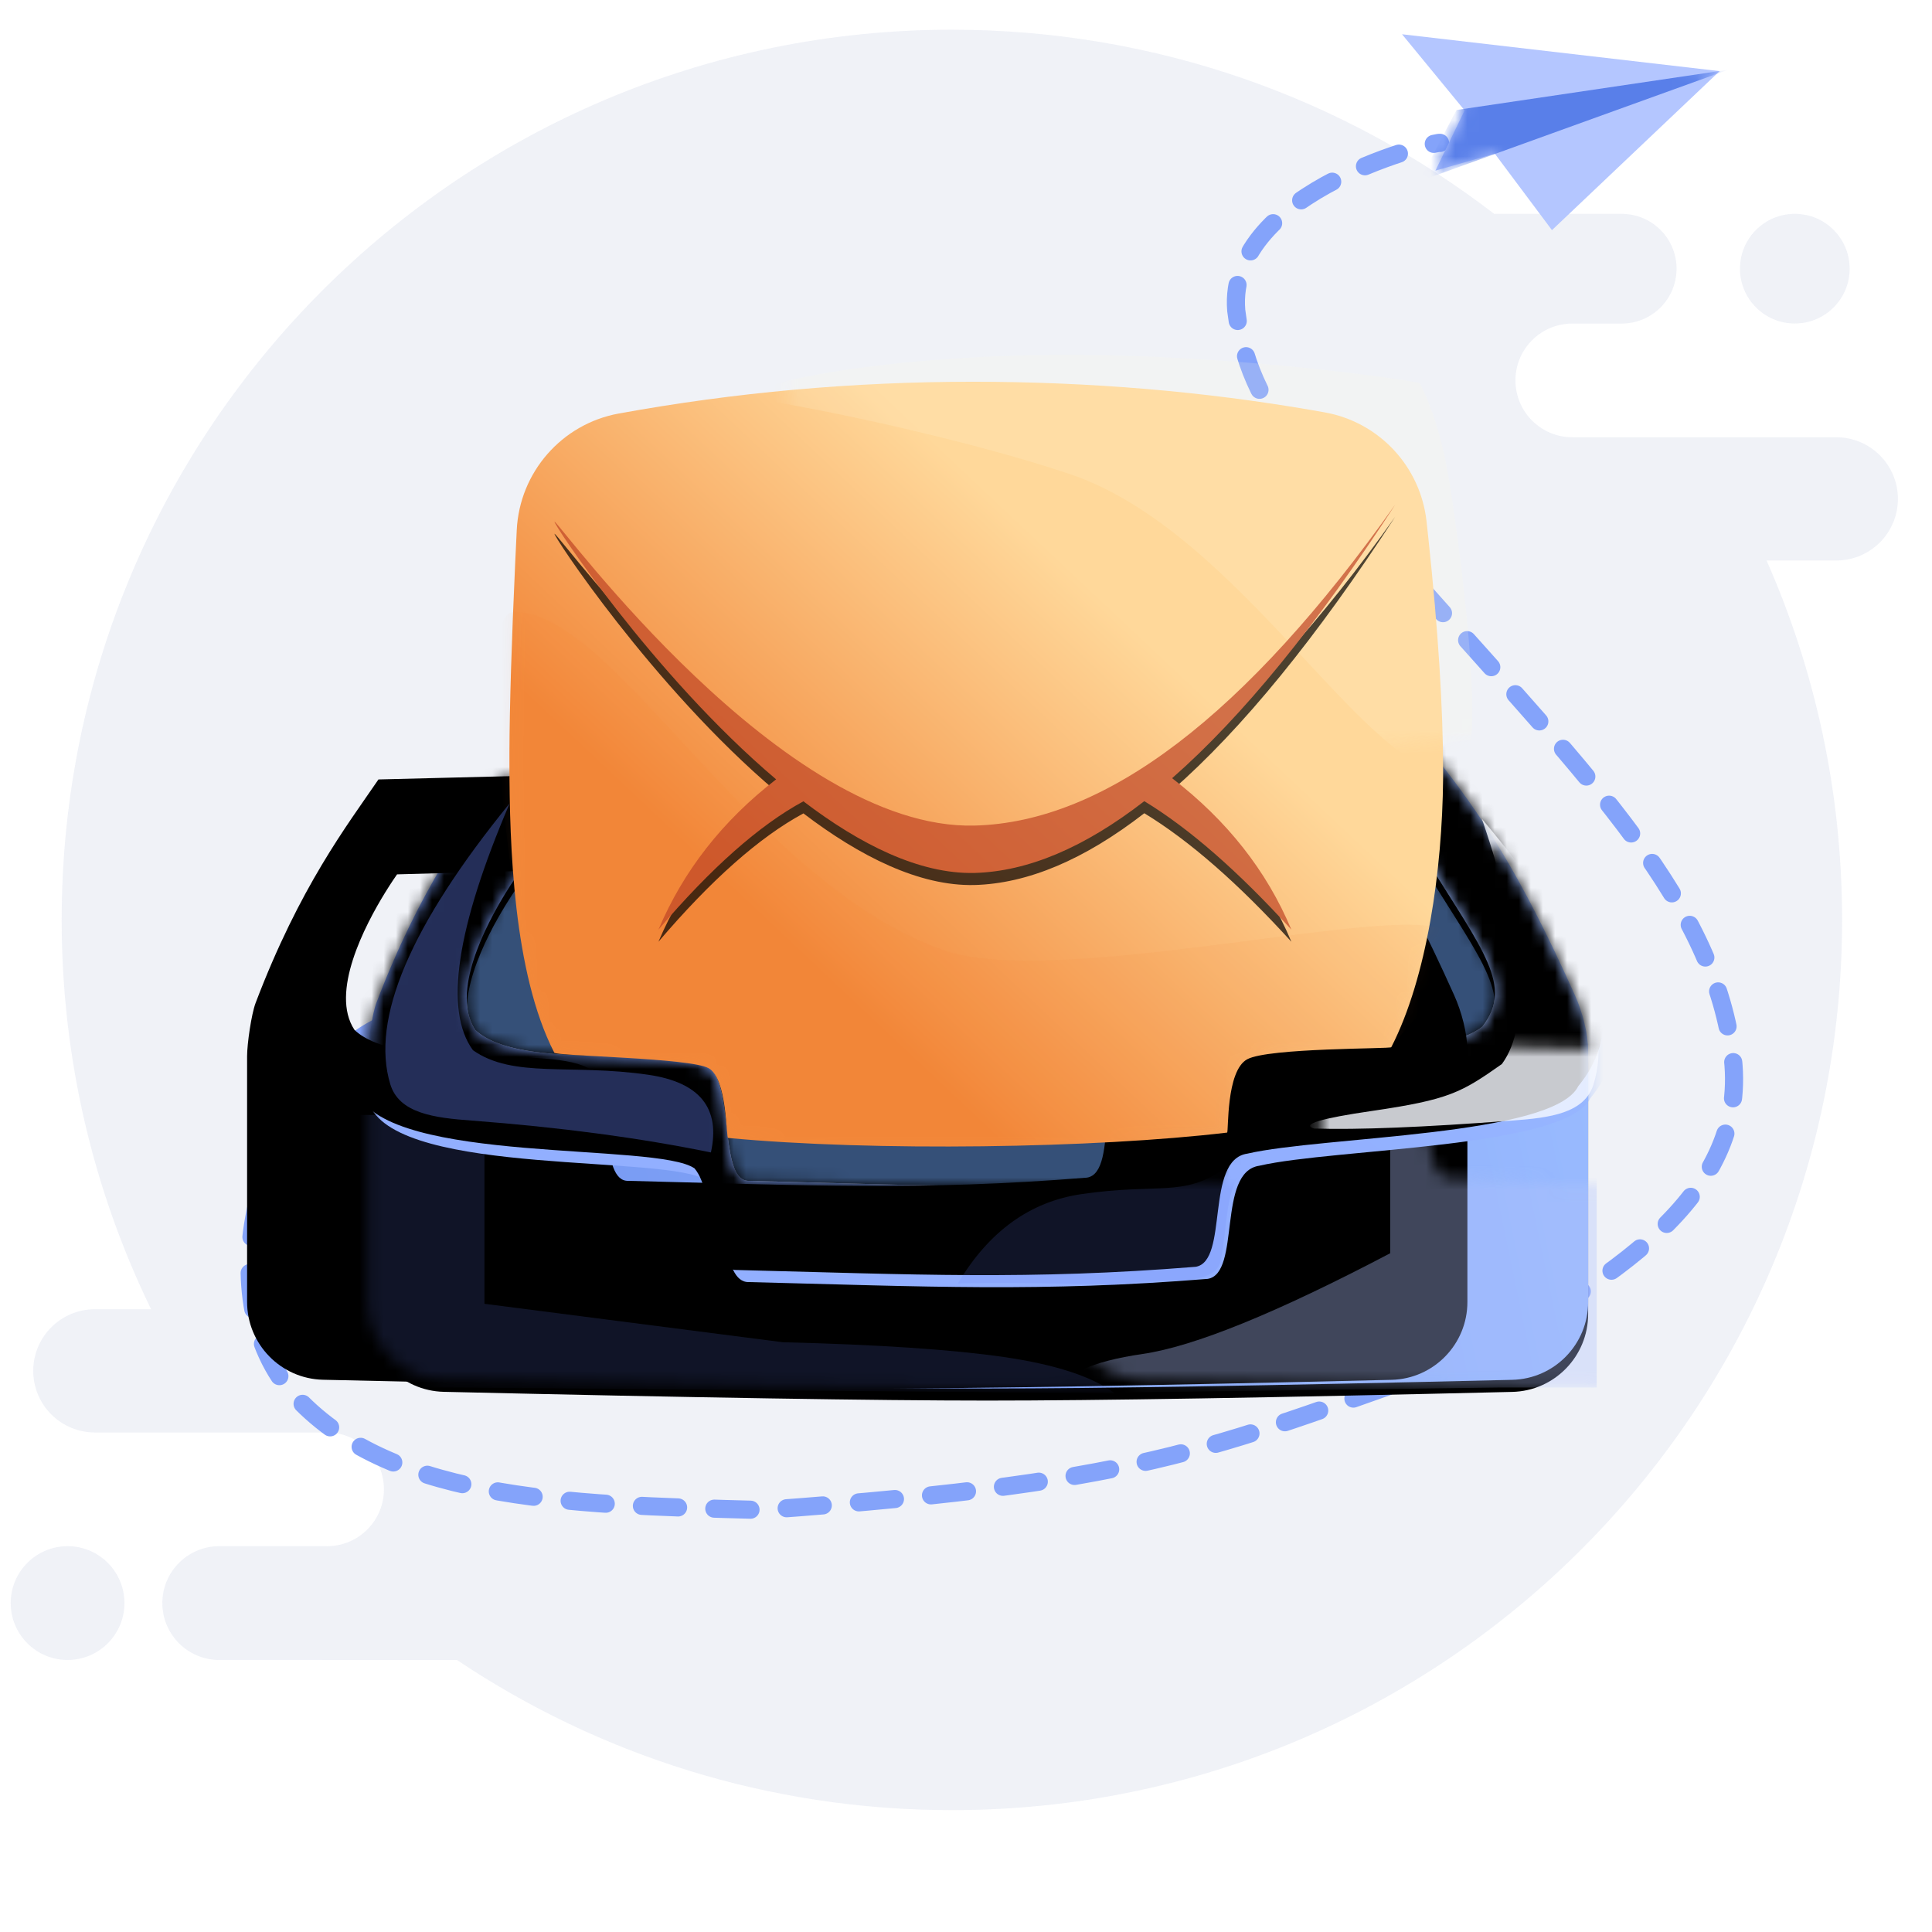 <svg xmlns="http://www.w3.org/2000/svg" xmlns:xlink="http://www.w3.org/1999/xlink" width="160" height="160" viewBox="0 0 160 160">
    <defs>
        <filter id="zeryke2sme" width="118.8%" height="136.3%" x="-9.4%" y="-16.2%" filterUnits="objectBoundingBox">
            <feOffset dy="1" in="SourceAlpha" result="shadowOffsetOuter1"/>
            <feGaussianBlur in="shadowOffsetOuter1" result="shadowBlurOuter1" stdDeviation="3"/>
            <feColorMatrix in="shadowBlurOuter1" values="0 0 0 0 0.161 0 0 0 0 0.241 0 0 0 0 0.564 0 0 0 0.15 0"/>
        </filter>
        <filter id="2t6muy1wkg" width="129.7%" height="157.3%" x="-14.8%" y="-26.7%" filterUnits="objectBoundingBox">
            <feGaussianBlur in="SourceAlpha" result="shadowBlurInner1" stdDeviation="4"/>
            <feOffset dx="-10" in="shadowBlurInner1" result="shadowOffsetInner1"/>
            <feComposite in="shadowOffsetInner1" in2="SourceAlpha" k2="-1" k3="1" operator="arithmetic" result="shadowInnerInner1"/>
            <feColorMatrix in="shadowInnerInner1" values="0 0 0 0 1 0 0 0 0 1 0 0 0 0 1 0 0 0 0.3 0"/>
        </filter>
        <filter id="xt8b7y2hwh" width="176.8%" height="308.2%" x="-38.4%" y="-104.1%" filterUnits="objectBoundingBox">
            <feGaussianBlur in="SourceGraphic" stdDeviation="8"/>
        </filter>
        <filter id="se1oey215j" width="207.7%" height="308.2%" x="-53.8%" y="-104.1%" filterUnits="objectBoundingBox">
            <feGaussianBlur in="SourceGraphic" stdDeviation="8"/>
        </filter>
        <filter id="oxbsgauu8m" width="101.9%" height="103.3%" x="-1%" y="-1.6%" filterUnits="objectBoundingBox">
            <feGaussianBlur in="SourceAlpha" result="shadowBlurInner1" stdDeviation=".5"/>
            <feOffset dx="-1" dy="-1" in="shadowBlurInner1" result="shadowOffsetInner1"/>
            <feComposite in="shadowOffsetInner1" in2="SourceAlpha" k2="-1" k3="1" operator="arithmetic" result="shadowInnerInner1"/>
            <feColorMatrix in="shadowInnerInner1" values="0 0 0 0 1 0 0 0 0 1 0 0 0 0 1 0 0 0 0.4 0"/>
        </filter>
        <filter id="fuqr1r7xfn" width="275.7%" height="263.6%" x="-87.9%" y="-81.8%" filterUnits="objectBoundingBox">
            <feGaussianBlur in="SourceGraphic" stdDeviation="7"/>
        </filter>
        <filter id="5lj8yvprfo" width="276.8%" height="266%" x="-88.4%" y="-83%" filterUnits="objectBoundingBox">
            <feGaussianBlur in="SourceGraphic" stdDeviation="8"/>
        </filter>
        <filter id="7262sz6amp" width="185.5%" height="258.6%" x="-42.7%" y="-79.3%" filterUnits="objectBoundingBox">
            <feGaussianBlur in="SourceGraphic" stdDeviation="5"/>
        </filter>
        <filter id="9r1ta5teps" width="160.3%" height="208.4%" x="-30.1%" y="-54.2%" filterUnits="objectBoundingBox">
            <feGaussianBlur in="SourceGraphic" stdDeviation="8"/>
        </filter>
        <filter id="u61ftiy20u" width="140.5%" height="168.9%" x="-20.3%" y="-34.5%" filterUnits="objectBoundingBox">
            <feGaussianBlur in="SourceGraphic" stdDeviation="4"/>
        </filter>
        <filter id="quvgsa2lwv" width="105.7%" height="111.4%" x="-2.9%" y="-2.8%" filterUnits="objectBoundingBox">
            <feOffset dy="1" in="SourceAlpha" result="shadowOffsetOuter1"/>
            <feGaussianBlur in="shadowOffsetOuter1" result="shadowBlurOuter1" stdDeviation=".5"/>
            <feColorMatrix in="shadowBlurOuter1" values="0 0 0 0 1 0 0 0 0 1 0 0 0 0 1 0 0 0 0.2 0"/>
        </filter>
        <path id="slce2pxz0a" d="M7.857 118.63c-2.817 0-5.102-2.283-5.102-5.101s2.285-5.102 5.102-5.102l4.66.001C7.772 98.688 5.11 87.747 5.11 76.184c0-40.716 33.007-73.722 73.722-73.722 16.9 0 32.472 5.686 44.906 15.25l10.566.001c2.507 0 4.54 2.033 4.54 4.54 0 2.508-2.033 4.541-4.54 4.541l-.74-.001-3.354.001c-2.529 0-4.592 1.993-4.705 4.494l-.004.216c0 2.6 2.108 4.71 4.71 4.71H152.073c2.817 0 5.102 2.284 5.102 5.101 0 2.818-2.285 5.102-5.102 5.102h-5.776c4.022 9.103 6.256 19.174 6.256 29.767 0 40.715-33.006 73.722-73.722 73.722-15.168 0-29.267-4.581-40.988-12.435l-19.687-.002c-2.6 0-4.71-2.108-4.71-4.71 0-2.6 2.11-4.709 4.71-4.709h8.931c2.601 0 4.71-2.109 4.71-4.71 0-2.6-2.109-4.71-4.71-4.71H7.858zm-2.26 9.42c2.6 0 4.707 2.108 4.707 4.708v.003c0 2.6-2.108 4.708-4.707 4.708-2.6 0-4.708-2.108-4.708-4.708v-.003c0-2.6 2.108-4.708 4.708-4.708zM148.639 17.71c2.508 0 4.54 2.032 4.54 4.54s-2.032 4.54-4.54 4.54-4.54-2.032-4.54-4.54 2.032-4.54 4.54-4.54z"/>
        <path id="x40t1m7gkb" d="M0.096 0.375L26.397 3.428 12.513 16.597 7.781 10.267 2.86 11.668 5.279 6.682z"/>
        <path id="4qzqbkxuad" d="M88.537.583c3.82 4.815 7.024 9.584 11.617 19.818.6 1.34 1.094 3.132 1.094 4.638v20.763c0 3.501-2.789 6.364-6.282 6.448-19.928.48-34.425.719-43.491.719-9.105 0-24.105-.242-45-.725C2.98 52.163.187 49.3.187 45.795V25.45c0-1.02.355-3.488.705-4.41C4.54 11.437 8.445 6.365 11.066 2.53m1.54 7.86c-.036.054-.447.63-1 1.528-1.654 2.689-4.578 8.262-2.524 11.355 3.764 3.549 16.527 1.126 19.598 3.322 1.74 2.067.695 9.254 3.073 9.176 14.719.37 24.233.844 37.988-.265 2.772-.446.397-9.517 3.934-10.025 6.237-1.449 15.446.22 18.812-2.484 2.616-3.306.01-6.338-4.444-13.538-.228-.368-.46-.748-.698-1.138"/>
        <path id="4v0ginexyl" d="M.638 17.259c-.147.218-3.025 8.158-.285 12.283 2.657 5.898 24.823 4.007 27.894 6.203 1.739 2.066 1.128 8.49 3.506 8.41 14.719.37 24.233.845 37.988-.265 2.772-.445.74-8.86 4.277-9.37 6.237-1.448 25.356-1.427 27.413-5.592 3.44-4.182 2.569-9.193-2.303-17.222-4.803-5.665-9.107-21.2-22.32-26.362-12.691-4.958-34.236.335-42.008.538C12.99-13.546.784 17.041.638 17.26z"/>
        <path id="cdsgooqttq" d="M9.215 2.633C18.843.878 28.618 0 38.541 0c9.651 0 19.033.787 28.144 2.36l1.012.178c4.492.806 7.919 4.478 8.42 9.023l.145 1.33c.819 7.692 1.228 14.154 1.228 19.385l-.003.645c-.068 7.464-1.31 16.382-4.29 22.188-.074.145-10.127.045-11.92.994-1.794.949-1.54 6.063-1.678 6.079-10.871 1.293-29.252 1.58-41.32.443-.19-.018-.05-4.914-1.622-5.781-1.572-.868-12.626-.99-12.777-1.284C.477 48.943.18 38.282.166 31.764v-1.099c.015-3.838.176-9.088.481-15.751l.125-2.632c.234-4.792 3.733-8.79 8.443-9.65z"/>
        <path id="pnjt5ii6qw" d="M73.529 10.17C67.012 20.193 60.85 27.747 55.047 32.832c4.55 3.501 7.842 7.683 9.876 12.544-4.396-4.832-8.456-8.38-12.18-10.642-4.96 3.845-9.649 5.826-14.07 5.945-4.569.103-9.494-2.379-14.16-5.932-3.64 1.965-7.642 5.508-12.007 10.629 2.065-4.878 5.314-9.027 9.747-12.449C12.01 24.261 3.579 11.443 3.909 11.592c.502.226 18.938 25.553 34.758 25.164 10.867-.267 22.488-9.129 34.862-26.586z"/>
        <linearGradient id="6m1b4w7ovf" x1="103.55%" x2="-46.78%" y1="51.683%" y2="68.09%">
            <stop offset="0%" stop-color="#9ABBFF"/>
            <stop offset="99.943%" stop-color="#6084EB"/>
        </linearGradient>
        <linearGradient id="lamfttif3k" x1="95.067%" x2="66.47%" y1="48.368%" y2="73.396%">
            <stop offset="0%" stop-color="#9ABBFF"/>
            <stop offset="98.997%" stop-color="#92AFFF"/>
        </linearGradient>
        <linearGradient id="nqyfnzqwbr" x1="71.447%" x2="30.135%" y1="37.295%" y2="73.219%">
            <stop offset="0%" stop-color="#FFD89A"/>
            <stop offset="99.937%" stop-color="#F2883A"/>
        </linearGradient>
    </defs>
    <g fill="none" fill-rule="evenodd">
        <g>
            <g>
                <g opacity=".7" transform="translate(-135, -733) translate(135, 733) translate(-0, 0)">
                    <use fill="#EBEDF4" xlink:href="#slce2pxz0a"/>
                    <use fill="#DAE3F5" fill-opacity=".1" xlink:href="#slce2pxz0a"/>
                </g>
                <g>
                    <g>
                        <path stroke="#84A3FA" stroke-dasharray="3" stroke-linecap="round" stroke-linejoin="round" stroke-width="1.5" d="M11.016 82.63c-8.49 4.298-14.629 20.697-7.492 29.812 7.838 9.313 22.487 9.703 39.367 10.15 33.234-2.4 37.466-5.369 58.76-12.688 10.901-6.17 22.862-13.03 21.578-24.69-1.479-12.79-11.586-22.91-26.014-39.143-6.97-9.087-13.89-12.792-15.118-22.819-.83-10.087 17.158-14.138 16.878-13.875" transform="translate(-135, -733) translate(135, 733) translate(-0, 0) translate(20.283, 2.462)"/>
                        <g transform="translate(-135, -733) translate(135, 733) translate(-0, 0) translate(20.283, 2.462) translate(95.731, 0)">
                            <mask id="5myuw2lxcc" fill="#fff">
                                <use xlink:href="#x40t1m7gkb"/>
                            </mask>
                            <use fill="#B4C6FF" xlink:href="#x40t1m7gkb"/>
                            <path fill="#597FE9" d="M4.61 6.646L27.114 3.312 1.492 12.562z" mask="url(#5myuw2lxcc)"/>
                        </g>
                    </g>
                    <g>
                        <path fill="#355078" d="M12.607 40.795c-.147.218-6.265 8.758-3.525 12.883 3.764 3.55 16.527 1.127 19.598 3.323 1.74 2.067.695 9.254 3.073 9.176 14.719.37 24.233.844 37.988-.266 2.772-.445.397-9.516 3.934-10.025 6.237-1.448 15.446.22 18.812-2.483 2.75-3.475-.27-6.647-5.142-14.676-9.414-11.105-21.865-20.96-37.728-20.545-21.811.572-36.864 22.395-37.01 22.613z" transform="translate(-135, -733) translate(135, 733) translate(-0, 0) translate(20.283, 2.462) translate(9.993, 29.153)"/>
                        <g transform="translate(-135, -733) translate(135, 733) translate(-0, 0) translate(20.283, 2.462) translate(9.993, 29.153) translate(0, 30.406)">
                            <mask id="gbaa64xqqi" fill="#fff">
                                <use xlink:href="#4qzqbkxuad"/>
                            </mask>
                            <g>
                                <use fill="#000" filter="url(#zeryke2sme)" xlink:href="#4qzqbkxuad"/>
                                <use fill="url(#6m1b4w7ovf)" xlink:href="#4qzqbkxuad"/>
                                <use fill="#000" filter="url(#2t6muy1wkg)" xlink:href="#4qzqbkxuad"/>
                            </g>
                            <path fill="#6481F5" d="M-.457 30.314h10.3v15.64l24.706 3.183c7.95.197 14.06.607 18.33 1.228 4.268.622 7.324 1.625 9.168 3.007L7.624 52.89h-8.08V30.314z" filter="url(#xt8b7y2hwh)" mask="url(#gbaa64xqqi)" opacity=".4"/>
                            <path fill="#B1C3FC" d="M57.373 30.314h17.103v11.454c9.395 4.937 16.227 7.717 20.496 8.339 4.269.622 6.597 1.71 6.984 3.265l-36.502-.483h-8.08V30.314z" filter="url(#se1oey215j)" mask="url(#gbaa64xqqi)" opacity=".6" transform="translate(79.665, 41.843) scale(-1, 1) translate(-79.665, -41.843)"/>
                            <g mask="url(#gbaa64xqqi)">
                                <use fill="url(#lamfttif3k)" xlink:href="#4v0ginexyl"/>
                                <use fill="#000" filter="url(#oxbsgauu8m)" xlink:href="#4v0ginexyl"/>
                            </g>
                            <path fill="#F6F8FF" d="M87.893 5.793c-3.503 10.255-4.054 17.024-1.653 20.305 3.349 2.356 4.355 2.95 10.758 3.884 4.269.621 5.871 1.108 4.807 1.458-3.618.115-9.09-.105-16.416-.66-3.125-.227-6.011-.602-6.743-3.009-1.639-5.395 1.443-12.721 9.247-21.978z" filter="url(#fuqr1r7xfn)" mask="url(#gbaa64xqqi)" opacity=".9" transform="translate(90.172, 18.631) scale(-1, 1) translate(-90.172, -18.631)"/>
                            <path fill="#6481F5" d="M11.936 4.503c-4.43 10.353-5.444 17.17-3.043 20.452 3.349 2.355 8.113 1.099 14.516 2.032 4.269.621 5.998 2.766 5.189 6.432-5.88-1.204-12.484-2.084-19.81-2.639-3.125-.227-6.01-.602-6.742-3.009-1.64-5.395 1.657-13.151 9.89-23.268z" filter="url(#5lj8yvprfo)" mask="url(#gbaa64xqqi)" opacity=".6"/>
                            <path fill="#6481F5" d="M52.058 33.148c-2.322-3.317-3.3-5.199-2.933-5.646 2.268-2.763 9.732-2.097 10.59-1.524 1.546 1.034 1.231 7.192 2.412 8.806 3.349 2.355 5.371 1.153 11.774 2.086 4.269.622 7.683 3.09 10.244 7.402-2.84-.085-7.174-.047-13.003.114-3.575-.706-8.27.395-8.773-2.033-.545-2.635-.344-5.66-1.741-7.41-.993-1.245-3.85-1.843-8.57-1.795z" filter="url(#7262sz6amp)" mask="url(#gbaa64xqqi)" opacity=".4" transform="translate(66.598, 34.927) scale(-1, 1) translate(-66.598, -34.927)"/>
                        </g>
                        <g>
                            <g transform="translate(-135, -733) translate(135, 733) translate(-0, 0) translate(20.283, 2.462) translate(9.993, 29.153) translate(11.269, 0) translate(0.478, 0)">
                                <mask id="1q8tyn6swt" fill="#fff">
                                    <use xlink:href="#cdsgooqttq"/>
                                </mask>
                                <use fill="url(#nqyfnzqwbr)" xlink:href="#cdsgooqttq"/>
                                <path fill="#F77524" d="M73.197 55.109c-.074.145-10.127.045-11.92.994-1.794.949-1.54 6.063-1.678 6.079-10.871 1.293-29.252 1.58-41.32.443-.19-.018-.05-4.914-1.622-5.781-1.572-.868-12.626-.99-12.777-1.284C2.427 52.733 1.54 49.169 1 45.505.875 44.67-3.052 19.199.484 19.069c8.305-.304 19.867 22.674 35.817 28.051 8.702 2.934 33.848-3.085 40.131-2.031 6.165 1.034-2.6 8.78-3.236 10.02z" filter="url(#9r1ta5teps)" mask="url(#1q8tyn6swt)" opacity=".25"/>
                                <path fill="#FFFADE" d="M55.389 32.598c-15.238.113-30.279-2.212-30.345-2.34-1.302-2.516-2.096-5.69-2.58-8.95-.11-.744-3.624-23.418-.46-23.533 7.433-.27 17.782 20.183 32.057 24.97 7.788 2.612 18.933 5.04 24.557 5.977 5.517.92-7.506 3.759-23.229 3.876z" filter="url(#u61ftiy20u)" mask="url(#1q8tyn6swt)" opacity=".4" transform="translate(50.297, 15.187) scale(-1, -1) translate(-50.297, -15.187)"/>
                                <g mask="url(#1q8tyn6swt)" opacity=".7">
                                    <use fill="#000" filter="url(#quvgsa2lwv)" xlink:href="#pnjt5ii6qw"/>
                                    <use fill="#BF4425" xlink:href="#pnjt5ii6qw"/>
                                </g>
                            </g>
                        </g>
                    </g>
                </g>
            </g>
        </g>
    </g>
</svg>
